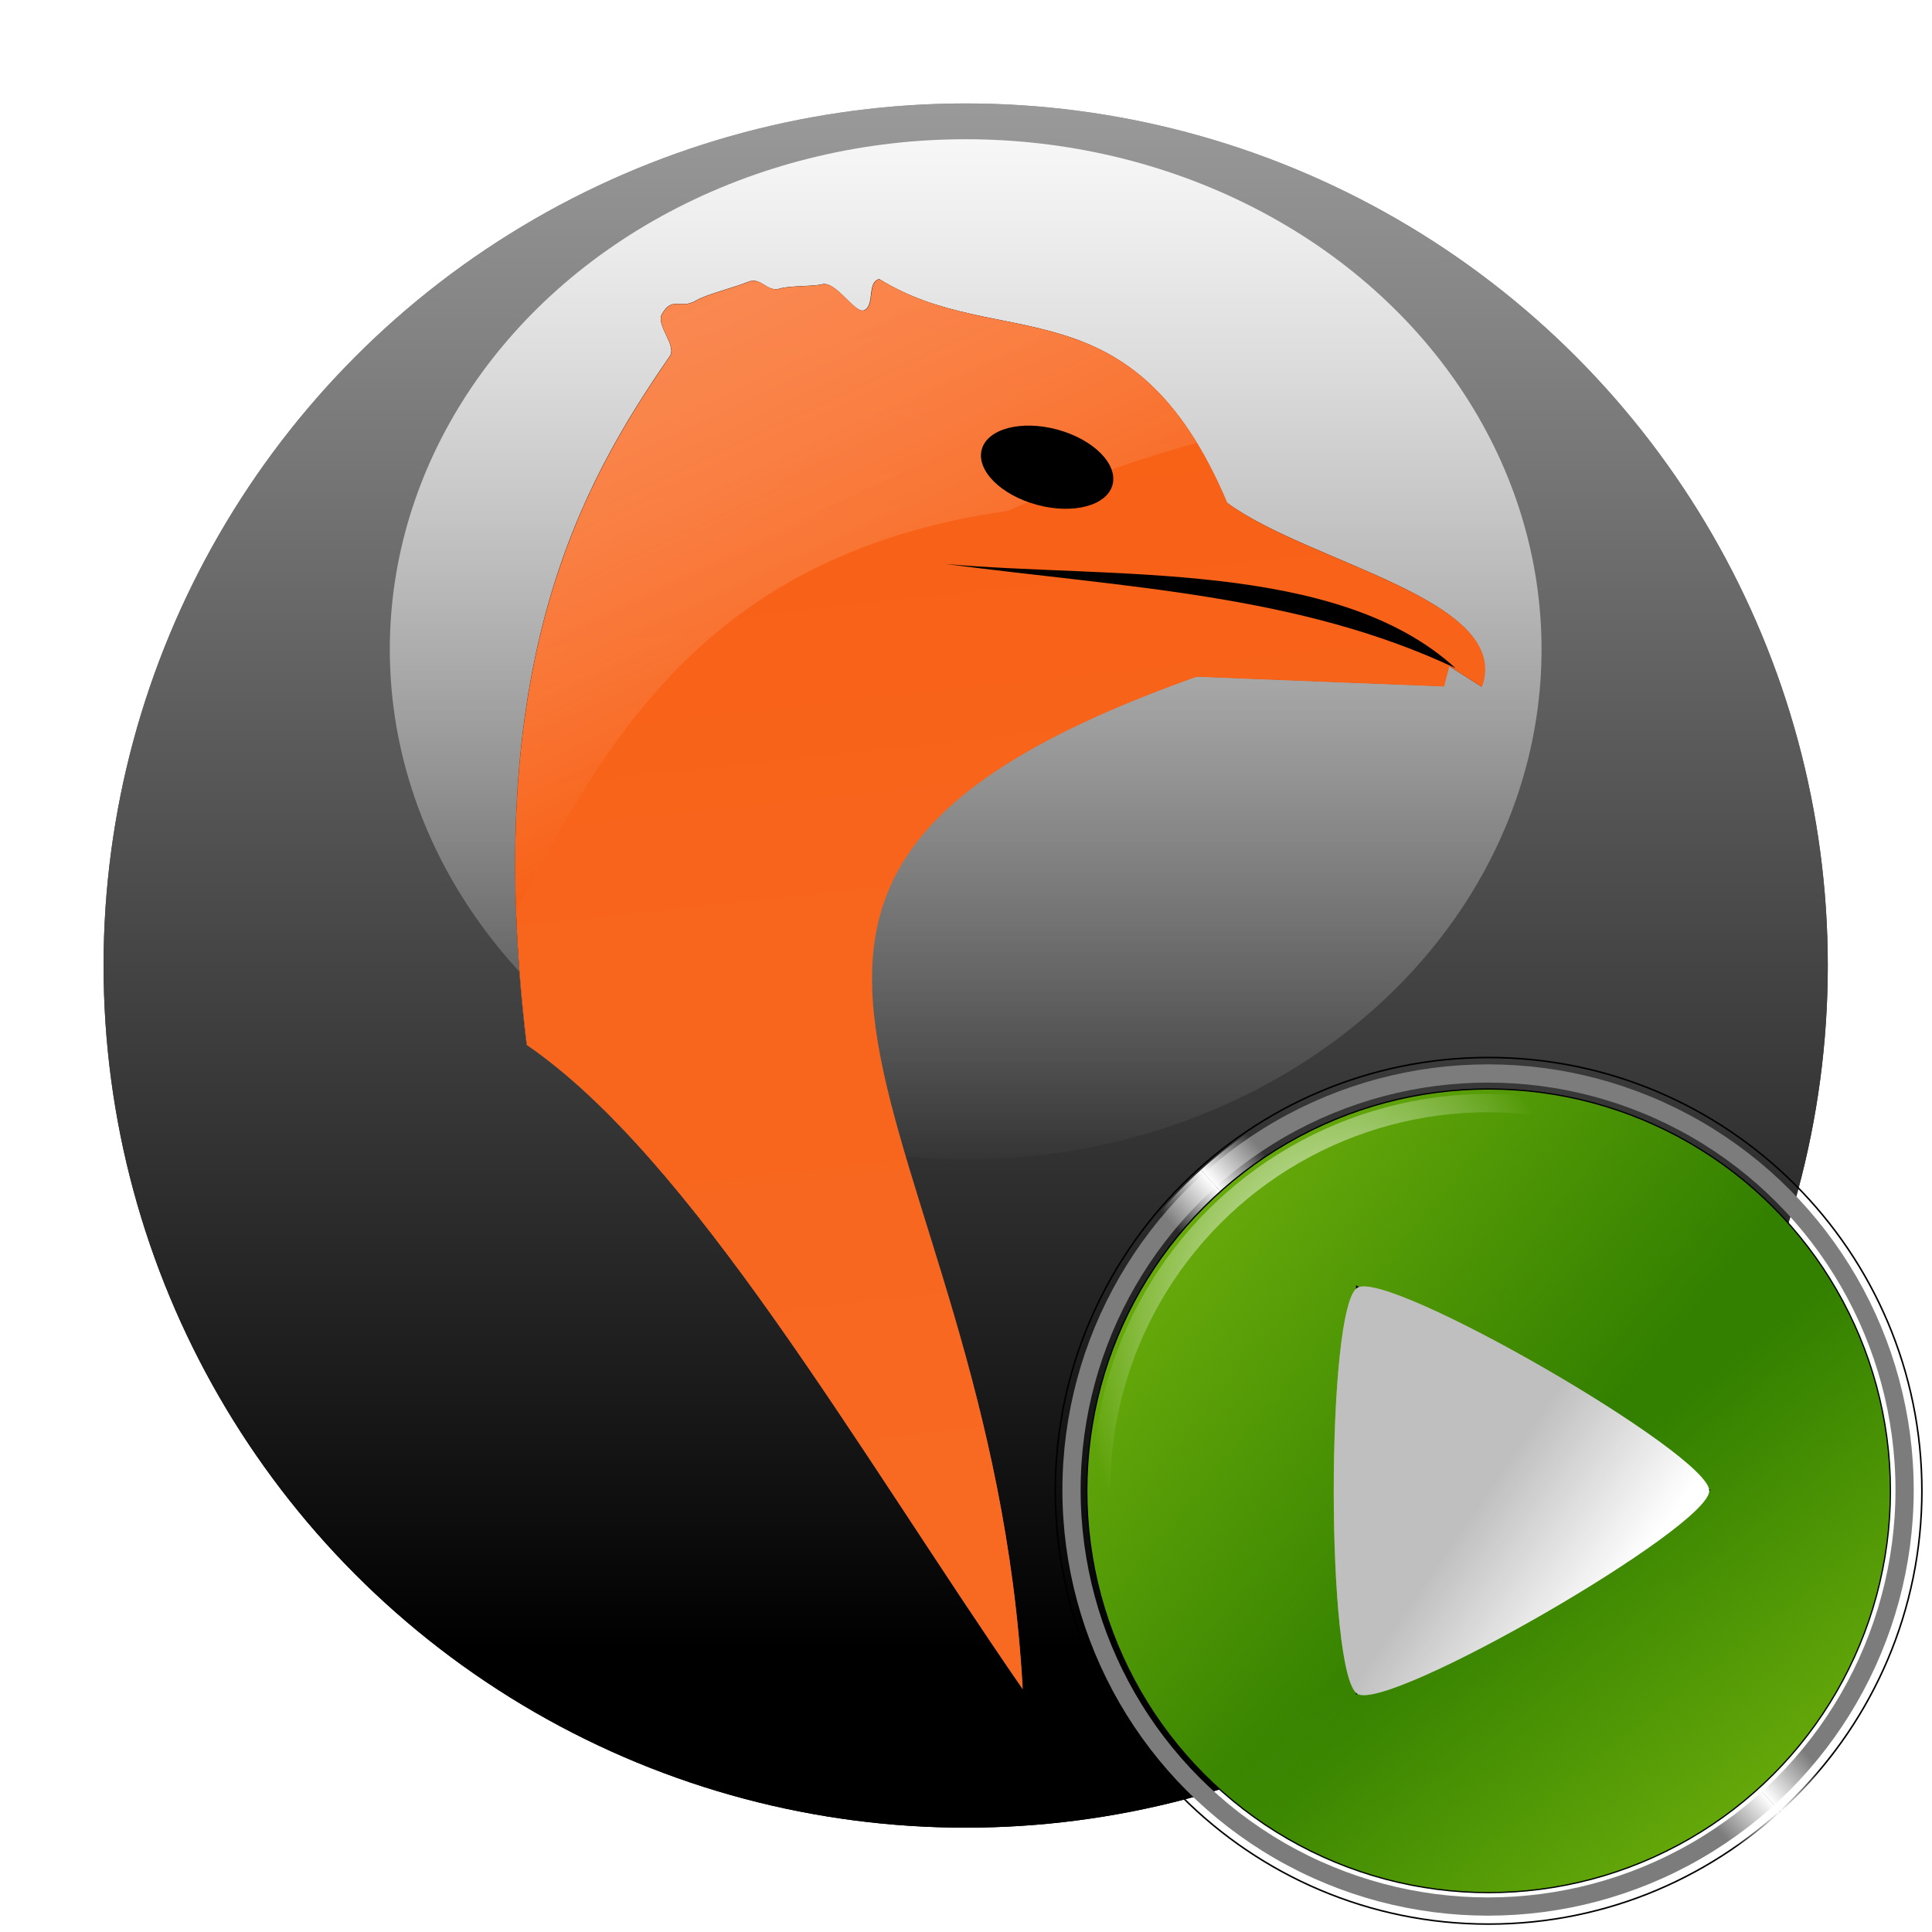<?xml version="1.0" encoding="UTF-8" standalone="no"?>
<!-- Created with Inkscape (http://www.inkscape.org/) -->

<svg
   xmlns:dc="http://purl.org/dc/elements/1.1/"
   xmlns:cc="http://creativecommons.org/ns#"
   xmlns:rdf="http://www.w3.org/1999/02/22-rdf-syntax-ns#"
   xmlns:svg="http://www.w3.org/2000/svg"
   xmlns="http://www.w3.org/2000/svg"
   xmlns:xlink="http://www.w3.org/1999/xlink"
   xmlns:sodipodi="http://sodipodi.sourceforge.net/DTD/sodipodi-0.dtd"
   xmlns:inkscape="http://www.inkscape.org/namespaces/inkscape"
   width="500"
   height="500"
   viewBox="0 0 132.292 132.292"
   version="1.1"
   id="svg8"
   inkscape:version="0.92.2 (5c3e80d, 2017-08-06)"
   sodipodi:docname="qemu-frontend.svg">
  <defs
     id="defs2">
    <linearGradient
       id="linearGradient4633"
       inkscape:collect="always">
      <stop
         id="stop4629"
         offset="0"
         style="stop-color:#f86015;stop-opacity:1;" />
      <stop
         id="stop4631"
         offset="1"
         style="stop-color:#ffffff;stop-opacity:0.562" />
    </linearGradient>
    <linearGradient
       inkscape:collect="always"
       id="linearGradient4590">
      <stop
         style="stop-color:#f86015;stop-opacity:1;"
         offset="0"
         id="stop4586" />
      <stop
         style="stop-color:#f86922;stop-opacity:1"
         offset="1"
         id="stop4588" />
    </linearGradient>
    <linearGradient
       inkscape:collect="always"
       id="linearGradient4554">
      <stop
         style="stop-color:#ffffff;stop-opacity:1;"
         offset="0"
         id="stop4550" />
      <stop
         style="stop-color:#ffffff;stop-opacity:0;"
         offset="1"
         id="stop4552" />
    </linearGradient>
    <linearGradient
       inkscape:collect="always"
       id="linearGradient4538">
      <stop
         style="stop-color:#000000;stop-opacity:1;"
         offset="0"
         id="stop4534" />
      <stop
         style="stop-color:#999999;stop-opacity:1"
         offset="1"
         id="stop4536" />
    </linearGradient>
    <linearGradient
       inkscape:collect="always"
       xlink:href="#linearGradient4538"
       id="linearGradient4540"
       x1="106.362"
       y1="249.904"
       x2="106.362"
       y2="22.363"
       gradientUnits="userSpaceOnUse" />
    <linearGradient
       inkscape:collect="always"
       xlink:href="#linearGradient4554"
       id="linearGradient4556"
       x1="88.9"
       y1="11.878"
       x2="88.9"
       y2="200.163"
       gradientUnits="userSpaceOnUse"
       gradientTransform="matrix(1,0,0,0.886,0,3.003)" />
    <filter
       inkscape:collect="always"
       style="color-interpolation-filters:sRGB"
       id="filter4570"
       x="-0.034"
       width="1.068"
       y="-0.038"
       height="1.077">
      <feGaussianBlur
         inkscape:collect="always"
         stdDeviation="2.409"
         id="feGaussianBlur4572" />
    </filter>
    <filter
       inkscape:collect="always"
       style="color-interpolation-filters:sRGB"
       id="filter4582"
       x="-0.012"
       width="1.024"
       y="-0.012"
       height="1.024">
      <feGaussianBlur
         inkscape:collect="always"
         stdDeviation="1.275"
         id="feGaussianBlur4584" />
    </filter>
    <linearGradient
       inkscape:collect="always"
       xlink:href="#linearGradient4590"
       id="linearGradient4592"
       x1="76.332"
       y1="47.05"
       x2="95.789"
       y2="228.151"
       gradientUnits="userSpaceOnUse"
       gradientTransform="matrix(0.463,0,0,0.463,17.509,162.068)" />
    <filter
       inkscape:collect="always"
       style="color-interpolation-filters:sRGB"
       id="filter4594"
       x="-0.034"
       width="1.068"
       y="-0.054"
       height="1.108">
      <feGaussianBlur
         inkscape:collect="always"
         stdDeviation="0.278"
         id="feGaussianBlur4596" />
    </filter>
    <filter
       inkscape:collect="always"
       style="color-interpolation-filters:sRGB"
       id="filter4598"
       x="-0.009"
       width="1.018"
       y="-0.043"
       height="1.087">
      <feGaussianBlur
         inkscape:collect="always"
         stdDeviation="0.278"
         id="feGaussianBlur4600" />
    </filter>
    <filter
       inkscape:collect="always"
       style="color-interpolation-filters:sRGB"
       id="filter4616"
       x="-0.059"
       width="1.118"
       y="-0.041"
       height="1.081">
      <feGaussianBlur
         inkscape:collect="always"
         stdDeviation="3.518"
         id="feGaussianBlur4618" />
    </filter>
    <linearGradient
       inkscape:collect="always"
       xlink:href="#linearGradient4633"
       id="linearGradient4627"
       x1="319.612"
       y1="438.04"
       x2="175.362"
       y2="129.742"
       gradientUnits="userSpaceOnUse"
       gradientTransform="matrix(0.123,0,0,0.123,17.509,162.068)" />
    <filter
       inkscape:collect="always"
       style="color-interpolation-filters:sRGB"
       id="filter4649"
       x="-0.06"
       width="1.12"
       y="-0.06"
       height="1.12">
      <feGaussianBlur
         inkscape:collect="always"
         stdDeviation="6.375"
         id="feGaussianBlur4651" />
    </filter>
    <linearGradient
       inkscape:collect="always"
       xlink:href="#linearGradient4538"
       id="linearGradient4666"
       gradientUnits="userSpaceOnUse"
       x1="106.362"
       y1="249.904"
       x2="106.362"
       y2="22.363" />
    <filter
       inkscape:collect="always"
       style="color-interpolation-filters:sRGB"
       id="filter4682"
       x="-0.088"
       width="1.177"
       y="-0.061"
       height="1.122">
      <feGaussianBlur
         inkscape:collect="always"
         stdDeviation="5.278"
         id="feGaussianBlur4684" />
    </filter>
    <linearGradient
       gradientTransform="matrix(0.282,0,0,0.282,159.646,133.373)"
       inkscape:collect="always"
       xlink:href="#Opacidad-Icono"
       id="linearGradient4255"
       x1="324.286"
       y1="466.648"
       x2="388.571"
       y2="510.934"
       gradientUnits="userSpaceOnUse" />
    <linearGradient
       inkscape:collect="always"
       id="Opacidad-Icono">
      <stop
         style="stop-color:#1a1a1a;stop-opacity:1;"
         offset="0"
         id="stop4251" />
      <stop
         style="stop-color:#1a1a1a;stop-opacity:0;"
         offset="1"
         id="stop4253" />
    </linearGradient>
    <filter
       inkscape:collect="always"
       style="color-interpolation-filters:sRGB"
       id="filter4411"
       x="-0.259"
       width="1.517"
       y="-0.224"
       height="1.448">
      <feGaussianBlur
         inkscape:collect="always"
         stdDeviation="17.787"
         id="feGaussianBlur4413" />
    </filter>
    <radialGradient
       inkscape:collect="always"
       xlink:href="#linearGradient4554"
       id="radialGradient4214"
       cx="324.591"
       cy="383.771"
       fx="324.591"
       fy="383.771"
       r="184.004"
       gradientUnits="userSpaceOnUse"
       gradientTransform="matrix(0.617,0.106,-0.141,0.821,103.491,43.576)" />
    <filter
       inkscape:collect="always"
       style="color-interpolation-filters:sRGB"
       id="filter4234"
       x="-0.024"
       width="1.048"
       y="-0.024"
       height="1.048">
      <feGaussianBlur
         inkscape:collect="always"
         stdDeviation="3.635"
         id="feGaussianBlur4236" />
    </filter>
    <linearGradient
       inkscape:collect="always"
       xlink:href="#4101"
       id="linearGradient4156"
       gradientUnits="userSpaceOnUse"
       x1="178.732"
       y1="295.759"
       x2="305.357"
       y2="453.343"
       gradientTransform="matrix(0.282,0,0,0.282,-341.881,-398.383)" />
    <linearGradient
       inkscape:collect="always"
       id="4101">
      <stop
         style="stop-color:#6fb00c;stop-opacity:1;"
         offset="0"
         id="stop4144" />
      <stop
         style="stop-color:#6fb00c;stop-opacity:0;"
         offset="1"
         id="stop4146" />
    </linearGradient>
    <linearGradient
       inkscape:collect="always"
       xlink:href="#4101"
       id="linearGradient4148"
       x1="164.59"
       y1="317.982"
       x2="349.804"
       y2="469.505"
       gradientUnits="userSpaceOnUse"
       gradientTransform="matrix(0.282,0,0,0.282,159.646,133.373)" />
    <linearGradient
       inkscape:collect="always"
       xlink:href="#linearGradient4554"
       id="linearGradient4194"
       x1="258.393"
       y1="475.13"
       x2="273.036"
       y2="475.13"
       gradientUnits="userSpaceOnUse"
       gradientTransform="matrix(1.483,-1.338,7.519,8.336,-3007.889,-3232.472)" />
    <linearGradient
       inkscape:collect="always"
       xlink:href="#linearGradient4554"
       id="linearGradient4198"
       gradientUnits="userSpaceOnUse"
       x1="258.393"
       y1="475.13"
       x2="273.036"
       y2="475.13"
       gradientTransform="matrix(-1.483,1.338,7.519,8.336,-2241.382,-3923.861)" />
    <filter
       inkscape:collect="always"
       style="color-interpolation-filters:sRGB"
       id="filter4164"
       x="-0.012"
       width="1.024"
       y="-0.012"
       height="1.024">
      <feGaussianBlur
         inkscape:collect="always"
         stdDeviation="1.956"
         id="feGaussianBlur4166" />
    </filter>
  </defs>
  <sodipodi:namedview
     id="base"
     pagecolor="#ffffff"
     bordercolor="#666666"
     borderopacity="1.0"
     inkscape:pageopacity="0.0"
     inkscape:pageshadow="2"
     inkscape:zoom="0.73963369"
     inkscape:cx="598.85443"
     inkscape:cy="78.836893"
     inkscape:document-units="mm"
     inkscape:current-layer="layer3"
     showgrid="false"
     inkscape:snap-nodes="false"
     inkscape:lockguides="false"
     showguides="false"
     units="px"
     inkscape:window-width="1920"
     inkscape:window-height="1001"
     inkscape:window-x="-9"
     inkscape:window-y="-9"
     inkscape:window-maximized="1"
     inkscape:pagecheckerboard="true" />
  <g
     inkscape:groupmode="layer"
     id="layer3"
     inkscape:label="icon"
     style="display:inline"
     transform="translate(0,-164.708)">
    <circle
       r="127.5"
       cy="148.5"
       cx="105"
       id="circle4635"
       style="display:inline;opacity:1;fill:url(#linearGradient4666);fill-opacity:1;stroke:none;stroke-width:0.254;stroke-linecap:round;stroke-linejoin:round;stroke-miterlimit:4;stroke-dasharray:none;stroke-dashoffset:0;stroke-opacity:1;filter:url(#filter4649)"
       transform="matrix(0.463,0,0,0.463,17.509,162.068)" />
    <circle
       style="display:inline;opacity:1;fill:url(#linearGradient4540);fill-opacity:1;stroke:none;stroke-width:0.254;stroke-linecap:round;stroke-linejoin:round;stroke-miterlimit:4;stroke-dasharray:none;stroke-dashoffset:0;stroke-opacity:1;filter:url(#filter4582)"
       id="path4498"
       cx="105"
       cy="148.5"
       r="127.5"
       transform="matrix(0.463,0,0,0.463,17.509,162.068)" />
    <ellipse
       cy="101.73"
       cx="105"
       id="circle4500"
       style="display:inline;opacity:1;fill:url(#linearGradient4556);fill-opacity:1;stroke:none;stroke-width:0.159;stroke-linecap:round;stroke-linejoin:round;stroke-miterlimit:4;stroke-dasharray:none;stroke-dashoffset:0;stroke-opacity:1;filter:url(#filter4570)"
       rx="85.167"
       ry="75.438"
       transform="matrix(0.463,0,0,0.463,17.509,162.068)" />
    <path
       transform="matrix(0.463,0,0,0.463,17.509,162.068)"
       style="display:inline;fill:#ffffff;fill-opacity:1;stroke:none;stroke-width:0.265px;stroke-linecap:butt;stroke-linejoin:miter;stroke-opacity:1;filter:url(#filter4682)"
       d="m 40.065,160.173 c 24.442,16.76 48.885,59.811 73.327,95.25 -4.721,-86.007 -60.959,-118.895 25.702,-149.679 l 36.582,1.44 0.777,-2.983 4.823,3.055 C 185.885,94.347 155.811,89.021 143.631,80.042 129.629,46.883 109.92,57.979 92.226,46.969 c -1.883,0.451 -0.621,3.84 -2.232,4.612 -1.338,0.64 -4.155,-4.37 -6.222,-3.845 -1.408,0.358 -4.756,0.187 -6.245,0.64 -2.009,0.611 -2.745,-1.865 -4.817,-0.955 -1.484,0.651 -6.01,1.794 -7.512,2.685 -2.486,1.474 -3.528,-0.726 -5.13,2.055 -0.926,1.607 2.25,4.647 1.166,6.215 C 48.082,77.403 33.281,103.912 40.065,160.173 Z"
       id="path4676"
       inkscape:connector-curvature="0"
       sodipodi:nodetypes="ccccccccsssssssc" />
    <path
       sodipodi:nodetypes="ccccccccsssssssc"
       inkscape:connector-curvature="0"
       id="path4602"
       d="m 40.065,160.173 c 24.442,16.76 48.885,59.811 73.327,95.25 -4.721,-86.007 -60.959,-118.895 25.702,-149.679 l 36.582,1.44 0.777,-2.983 4.823,3.055 C 185.885,94.347 155.811,89.021 143.631,80.042 129.629,46.883 109.92,57.979 92.226,46.969 c -1.883,0.451 -0.621,3.84 -2.232,4.612 -1.338,0.64 -4.155,-4.37 -6.222,-3.845 -1.408,0.358 -4.756,0.187 -6.245,0.64 -2.009,0.611 -2.745,-1.865 -4.817,-0.955 -1.484,0.651 -6.01,1.794 -7.512,2.685 -2.486,1.474 -3.528,-0.726 -5.13,2.055 -0.926,1.607 2.25,4.647 1.166,6.215 C 48.082,77.403 33.281,103.912 40.065,160.173 Z"
       style="display:inline;fill:#000000;fill-opacity:1;stroke:none;stroke-width:0.265px;stroke-linecap:butt;stroke-linejoin:miter;stroke-opacity:1;filter:url(#filter4616)"
       transform="matrix(0.463,0,0,0.463,17.509,162.068)" />
    <path
       style="display:inline;fill:url(#linearGradient4592);fill-opacity:1;stroke:none;stroke-width:0.123px;stroke-linecap:butt;stroke-linejoin:miter;stroke-opacity:1"
       d="m 36.068,236.261 c 11.322,7.763 22.644,27.705 33.966,44.12 -2.187,-39.839 -28.236,-55.073 11.905,-69.332 l 16.945,0.667 0.36,-1.382 2.234,1.415 c 2.134,-5.979 -11.796,-8.446 -17.438,-12.606 -6.486,-15.359 -15.615,-10.22 -23.811,-15.32 -0.872,0.209 -0.287,1.779 -1.034,2.136 -0.62,0.297 -1.925,-2.024 -2.882,-1.781 -0.652,0.166 -2.203,0.086 -2.893,0.296 -0.93,0.283 -1.271,-0.864 -2.231,-0.442 -0.688,0.302 -2.784,0.831 -3.48,1.244 -1.151,0.683 -1.634,-0.336 -2.376,0.952 -0.429,0.744 1.042,2.152 0.54,2.879 -6.091,8.814 -12.948,21.093 -9.805,47.153 z"
       id="path4505"
       inkscape:connector-curvature="0"
       sodipodi:nodetypes="ccccccccsssssssc" />
    <path
       style="display:inline;fill:#000000;fill-opacity:1;stroke:none;stroke-width:0.265px;stroke-linecap:butt;stroke-linejoin:miter;stroke-opacity:1;filter:url(#filter4598)"
       d="M 177.441,104.516 C 154.346,93.632 129.019,92.635 102.054,89.113 c 24.576,2.183 57.863,-0.642 75.387,15.403 z"
       id="path4507"
       inkscape:connector-curvature="0"
       sodipodi:nodetypes="ccc"
       transform="matrix(0.463,0,0,0.463,17.509,162.068)" />
    <path
       style="display:inline;opacity:0.5;fill:url(#linearGradient4627);fill-opacity:1;stroke:none;stroke-width:0.123px;stroke-linecap:butt;stroke-linejoin:miter;stroke-opacity:1"
       d="m 60.229,183.824 c -0.872,0.209 -0.288,1.779 -1.034,2.136 -0.62,0.297 -1.925,-2.024 -2.882,-1.781 -0.652,0.166 -2.203,0.086 -2.893,0.296 -0.93,0.283 -1.271,-0.864 -2.231,-0.442 -0.688,0.302 -2.784,0.831 -3.48,1.244 -1.151,0.683 -1.634,-0.336 -2.376,0.952 -0.429,0.744 1.042,2.152 0.54,2.879 -5.328,7.71 -11.242,18.071 -10.536,37.989 6.376,-12.291 13.571,-24.56 33.673,-27.405 4.205,-1.894 8.546,-3.456 12.953,-4.661 -6.273,-10.296 -14.378,-6.63 -21.733,-11.207 z"
       id="path4620"
       inkscape:connector-curvature="0"
       sodipodi:nodetypes="cscssssscccc" />
    <ellipse
       style="display:inline;opacity:1;fill:#000000;fill-opacity:1;stroke:none;stroke-width:0.265;stroke-linecap:round;stroke-linejoin:round;stroke-miterlimit:4;stroke-dasharray:none;stroke-dashoffset:0;stroke-opacity:1;filter:url(#filter4594)"
       id="path4509"
       cx="132.498"
       cy="41.608"
       rx="10.016"
       ry="5.764"
       transform="matrix(0.447,0.121,-0.121,0.447,17.509,162.068)" />
    <g
       id="g956"
       transform="matrix(0.517,0,0,0.517,-27.714,129.33)">
      <path
         inkscape:connector-curvature="0"
         id="circle4158"
         d="m 250.763,323.265 c 31.665,0 57.387,-25.721 57.387,-57.386 0,-31.665 -25.722,-57.387 -57.387,-57.387 -31.665,0 -57.387,25.722 -57.387,57.387 0,31.665 25.722,57.386 57.387,57.386 z m 0,-4.866 c -29.035,0 -52.52,-23.485 -52.52,-52.52 0,-29.035 23.486,-52.52 52.52,-52.52 29.035,0 52.52,23.486 52.52,52.52 0,29.035 -23.485,52.52 -52.52,52.52 z"
         style="color:#000000;font-style:normal;font-variant:normal;font-weight:normal;font-stretch:normal;font-size:medium;line-height:normal;font-family:sans-serif;text-indent:0;text-align:start;text-decoration:none;text-decoration-line:none;text-decoration-style:solid;text-decoration-color:#000000;letter-spacing:normal;word-spacing:normal;text-transform:none;writing-mode:lr-tb;direction:ltr;baseline-shift:baseline;text-anchor:start;white-space:normal;clip-rule:nonzero;display:inline;overflow:visible;visibility:visible;opacity:1;isolation:auto;mix-blend-mode:normal;color-interpolation:sRGB;color-interpolation-filters:linearRGB;solid-color:#000000;solid-opacity:1;fill:none;fill-opacity:1;fill-rule:nonzero;stroke:#000000;stroke-width:0.204;stroke-linecap:round;stroke-linejoin:miter;stroke-miterlimit:4;stroke-dasharray:none;stroke-dashoffset:0;stroke-opacity:1;color-rendering:auto;image-rendering:auto;shape-rendering:auto;text-rendering:auto;enable-background:accumulate" />
      <circle
         style="display:inline;opacity:1;fill:none;fill-opacity:1;fill-rule:nonzero;stroke:#7c7c7c;stroke-width:8.565;stroke-linecap:round;stroke-linejoin:miter;stroke-miterlimit:4;stroke-dasharray:none;stroke-opacity:1;filter:url(#filter4164)"
         id="circle4162"
         cx="-322.857"
         cy="-469.505"
         r="195.632"
         transform="matrix(-0.282,0,0,-0.282,159.646,133.373)" />
      <path
         id="rect4186"
         transform="matrix(0.265,0,0,0.265,0,164.708)"
         d="m 825.566,203.23 c -8.085,5.53 -15.78,11.59 -23.029,18.135 l 290.459,322.018 c 7.26,-6.554 14.069,-13.593 20.389,-21.062 z"
         style="opacity:1;fill:url(#linearGradient4194);fill-opacity:1;fill-rule:nonzero;stroke:none;stroke-width:40.558;stroke-linecap:round;stroke-linejoin:miter;stroke-miterlimit:4;stroke-dasharray:none;stroke-opacity:1"
         inkscape:connector-curvature="0" />
      <path
         id="rect4196"
         transform="matrix(0.265,0,0,0.265,0,164.708)"
         d="m 802.537,221.365 c -7.26,6.554 -14.069,13.595 -20.389,21.064 l 287.818,319.088 c 8.085,-5.53 15.78,-11.59 23.029,-18.135 z"
         style="opacity:1;fill:url(#linearGradient4198);fill-opacity:1;fill-rule:nonzero;stroke:none;stroke-width:40.558;stroke-linecap:round;stroke-linejoin:miter;stroke-miterlimit:4;stroke-dasharray:none;stroke-opacity:1"
         inkscape:connector-curvature="0" />
      <circle
         r="53.219"
         cy="265.878"
         cx="250.763"
         id="path4138"
         style="display:inline;opacity:1;fill:#338000;fill-opacity:1;fill-rule:nonzero;stroke:none;stroke-width:8.467;stroke-linecap:round;stroke-linejoin:miter;stroke-miterlimit:4;stroke-dasharray:none;stroke-opacity:1" />
      <circle
         style="display:inline;opacity:1;fill:url(#linearGradient4148);fill-opacity:1;fill-rule:nonzero;stroke:none;stroke-width:8.467;stroke-linecap:round;stroke-linejoin:miter;stroke-miterlimit:4;stroke-dasharray:none;stroke-opacity:1"
         id="circle4140"
         cx="250.763"
         cy="265.878"
         r="53.219" />
      <circle
         transform="scale(-1)"
         r="53.219"
         cy="-265.878"
         cx="-250.763"
         id="circle4154"
         style="display:inline;opacity:1;fill:url(#linearGradient4156);fill-opacity:1;fill-rule:nonzero;stroke:#000000;stroke-width:0.169;stroke-linecap:round;stroke-linejoin:miter;stroke-miterlimit:4;stroke-dasharray:none;stroke-opacity:1" />
      <circle
         r="181.728"
         cy="469.505"
         cx="322.857"
         id="path4206"
         style="display:inline;opacity:1;fill:none;fill-opacity:1;fill-rule:nonzero;stroke:url(#radialGradient4214);stroke-width:8.593;stroke-linecap:round;stroke-linejoin:miter;stroke-miterlimit:4;stroke-dasharray:none;stroke-opacity:1;filter:url(#filter4234)"
         transform="matrix(0.282,0,0,0.282,159.646,133.373)" />
      <path
         inkscape:connector-curvature="0"
         id="path4257"
         d="m 261.328,374.185 165.098,95.32 -165.098,95.32 z"
         style="display:inline;fill:#000000;fill-rule:evenodd;stroke:#000000;stroke-width:1px;stroke-linecap:butt;stroke-linejoin:miter;stroke-opacity:1;filter:url(#filter4411)"
         transform="matrix(0.282,0,0,0.282,159.646,133.373)" />
      <path
         inkscape:transform-center-x="-21.944325"
         d="m 279.993,265.878 c 0,4.842 -42.401,29.322 -46.594,26.901 -4.193,-2.421 -4.193,-51.382 0,-53.803 4.194,-2.421 46.594,22.059 46.594,26.901 z"
         inkscape:randomized="0"
         inkscape:rounded="0.09"
         inkscape:flatsided="true"
         sodipodi:arg2="1.0471976"
         sodipodi:arg1="0"
         sodipodi:r2="15.531477"
         sodipodi:r1="31.062954"
         sodipodi:cy="265.87817"
         sodipodi:cx="248.92964"
         sodipodi:sides="3"
         id="path4245"
         style="display:inline;opacity:1;fill:#ffffff;fill-opacity:1;fill-rule:nonzero;stroke:none;stroke-width:2.399;stroke-linecap:round;stroke-linejoin:miter;stroke-miterlimit:4;stroke-dasharray:none;stroke-opacity:1"
         sodipodi:type="star" />
      <path
         sodipodi:type="star"
         style="display:inline;opacity:0.28;fill:url(#linearGradient4255);fill-opacity:1;fill-rule:nonzero;stroke:none;stroke-width:2.399;stroke-linecap:round;stroke-linejoin:miter;stroke-miterlimit:4;stroke-dasharray:none;stroke-opacity:1"
         id="path4247"
         sodipodi:sides="3"
         sodipodi:cx="248.92964"
         sodipodi:cy="265.87817"
         sodipodi:r1="31.062954"
         sodipodi:r2="15.531477"
         sodipodi:arg1="0"
         sodipodi:arg2="1.0471976"
         inkscape:flatsided="true"
         inkscape:rounded="0.09"
         inkscape:randomized="0"
         d="m 279.993,265.878 c 0,4.842 -42.401,29.322 -46.594,26.901 -4.193,-2.421 -4.193,-51.382 0,-53.803 4.194,-2.421 46.594,22.059 46.594,26.901 z"
         inkscape:transform-center-x="-21.944325" />
    </g>
  </g>
</svg>
